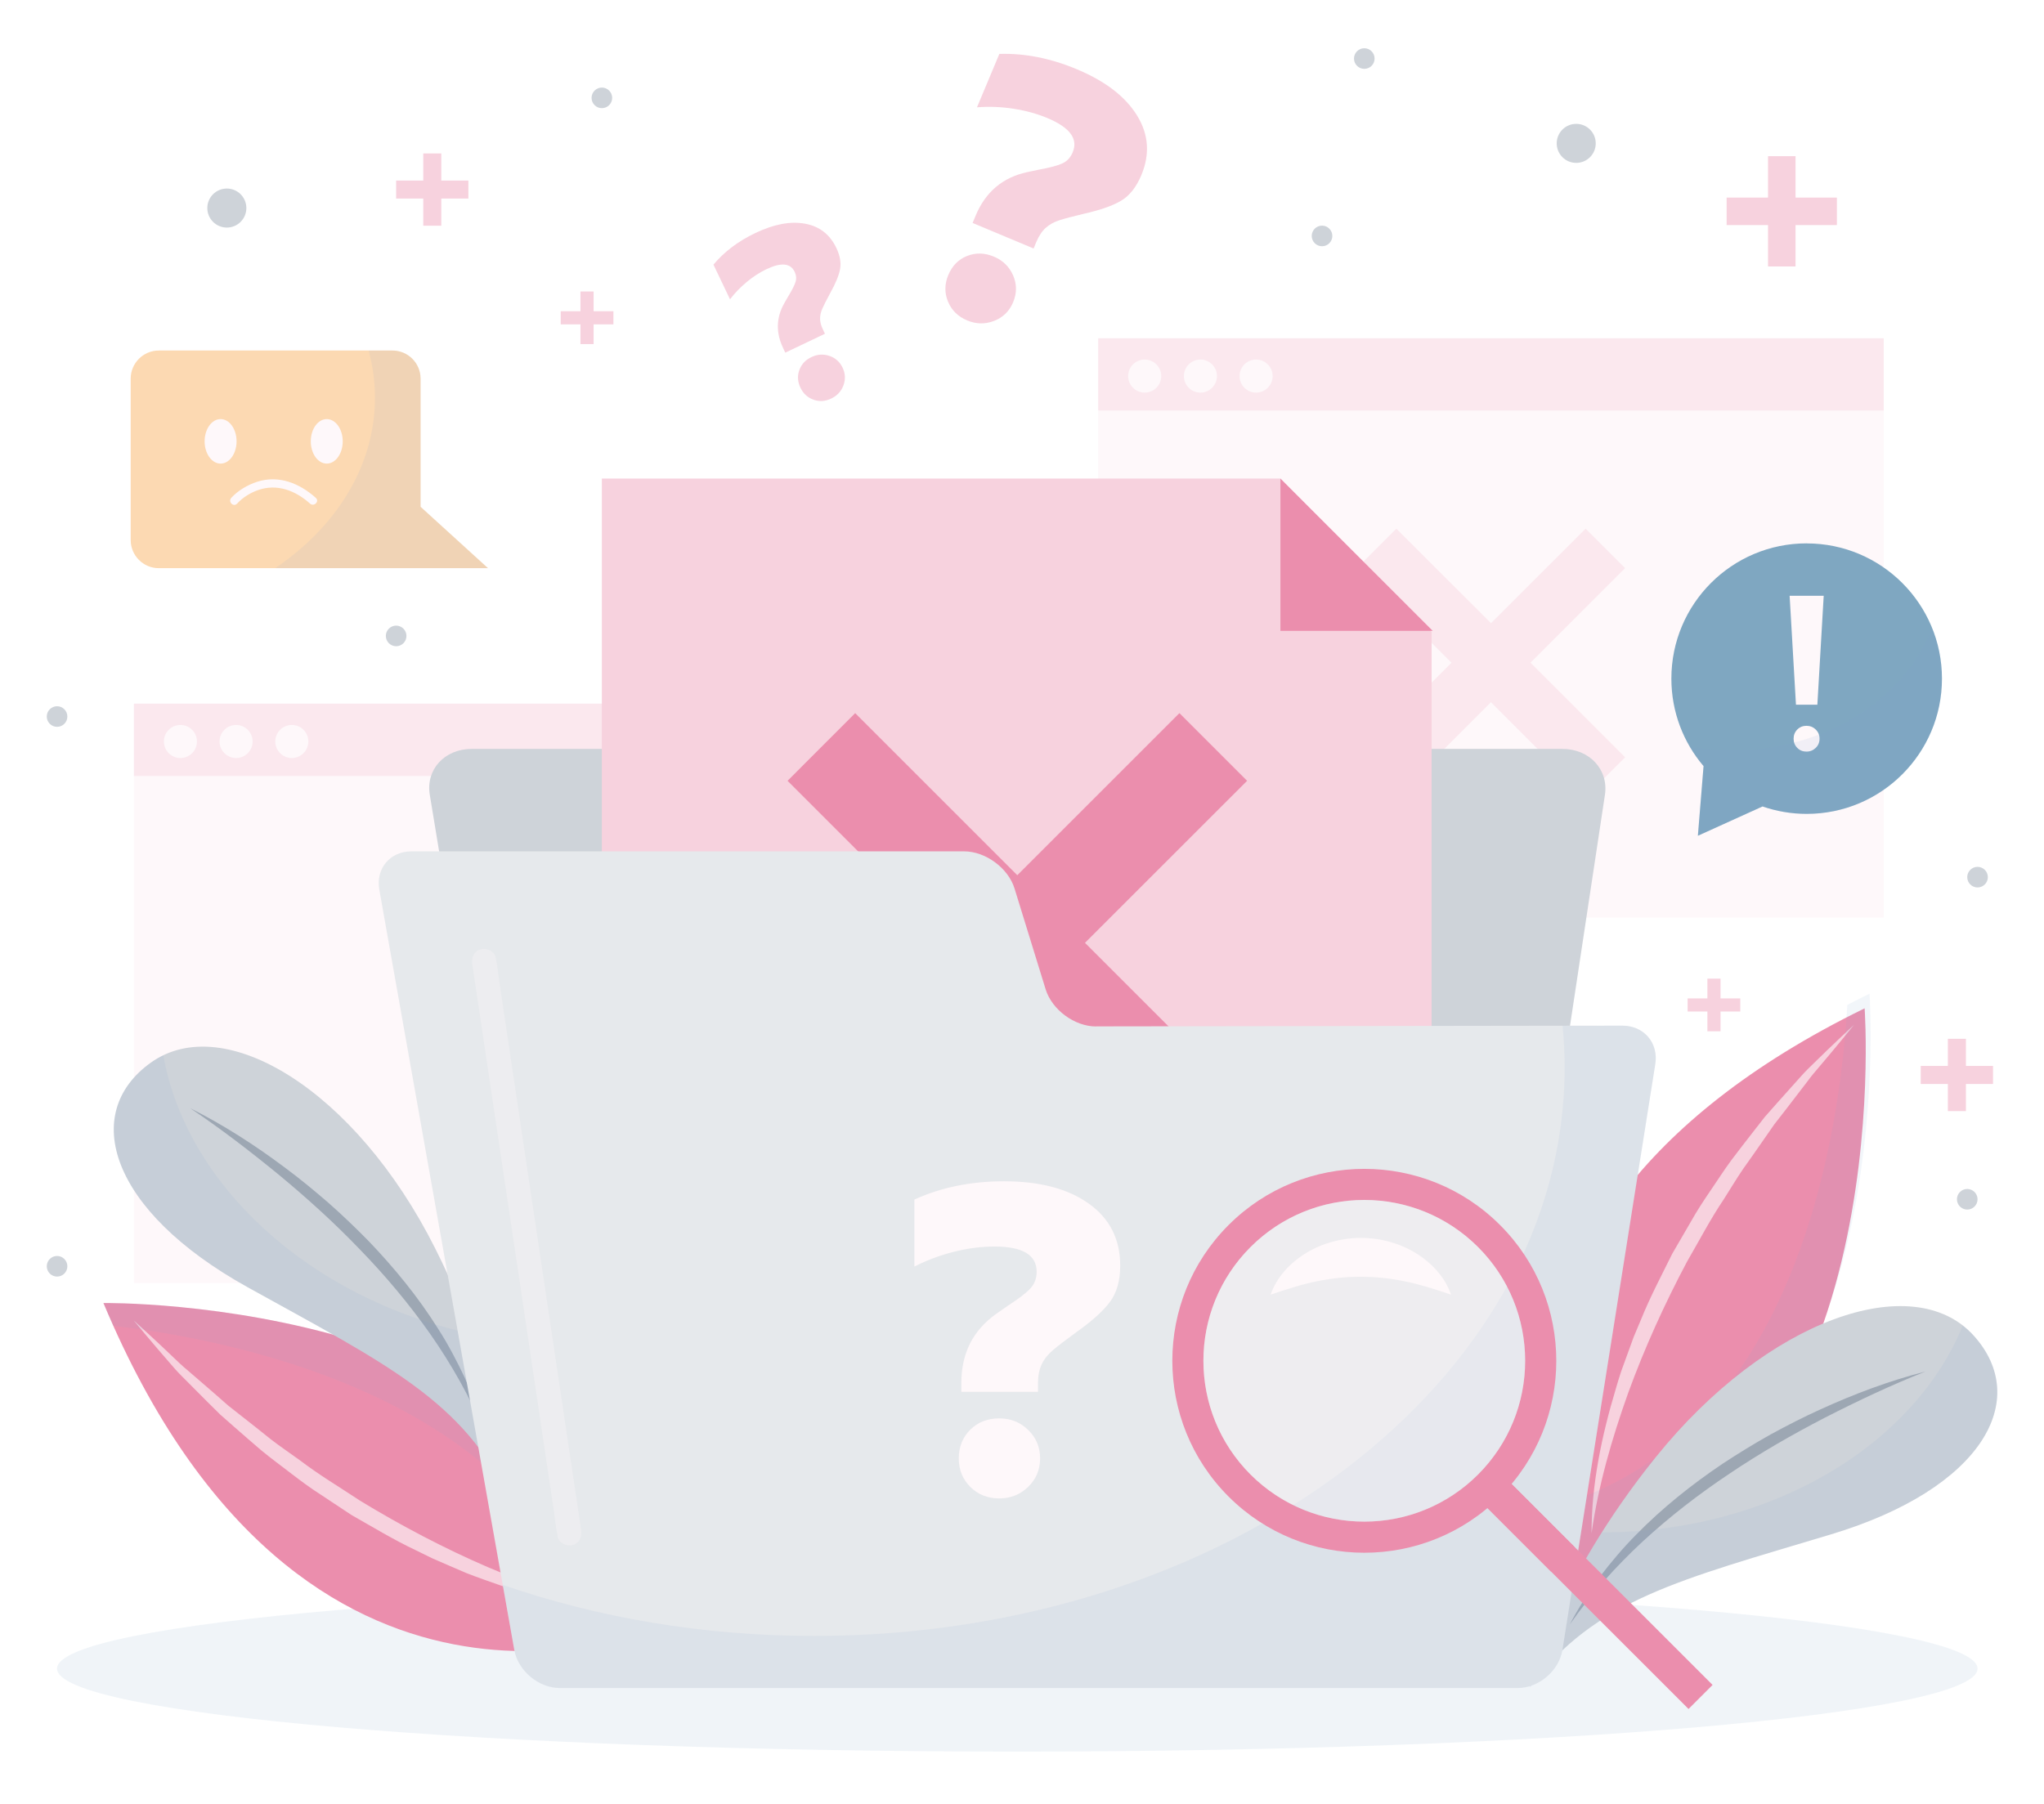 <svg width="188" height="166" viewBox="0 0 188 166" fill="none" xmlns="http://www.w3.org/2000/svg">
<g opacity="0.5" clip-path="url(#clip0_2178_6929)" filter="url(#filter0_d_2178_6929)">
<path d="M84.566 60.739H12.316V114.035H84.566V60.739Z" fill="#FDF1F5"/>
<path d="M84.566 60.739H12.316V67.386H84.566V60.739Z" fill="#F7D2DE"/>
<path d="M18.115 64.216C18.115 65.055 17.433 65.738 16.594 65.738C15.755 65.738 15.072 65.055 15.072 64.216C15.072 63.377 15.755 62.695 16.594 62.695C17.433 62.695 18.115 63.377 18.115 64.216Z" fill="#FDF1F5"/>
<path d="M23.236 64.216C23.236 65.055 22.554 65.738 21.715 65.738C20.876 65.738 20.193 65.055 20.193 64.216C20.193 63.377 20.876 62.695 21.715 62.695C22.554 62.695 23.236 63.377 23.236 64.216Z" fill="#FDF1F5"/>
<path d="M28.361 64.216C28.361 65.055 27.679 65.738 26.84 65.738C26.001 65.738 25.318 65.055 25.318 64.216C25.318 63.377 26.001 62.695 26.84 62.695C27.679 62.695 28.361 63.377 28.361 64.216Z" fill="#FDF1F5"/>
<path d="M60.774 81.883L57.144 78.249L48.441 86.952L39.738 78.249L36.103 81.883L44.806 90.586L36.103 99.285L39.738 102.919L48.441 94.216L57.144 102.919L60.774 99.285L52.071 90.586L60.774 81.883Z" fill="#FDF1F5"/>
<path d="M173.258 27.122H101.008V80.418H173.258V27.122Z" fill="#FDF1F5"/>
<path d="M173.258 27.122H101.008V33.769H173.258V27.122Z" fill="#F7D2DE"/>
<path d="M106.807 30.6C106.807 31.439 106.124 32.121 105.285 32.121C104.446 32.121 103.764 31.439 103.764 30.6C103.764 29.761 104.446 29.078 105.285 29.078C106.124 29.078 106.807 29.761 106.807 30.6Z" fill="#FDF1F5"/>
<path d="M111.932 30.6C111.932 31.439 111.249 32.121 110.41 32.121C109.571 32.121 108.889 31.439 108.889 30.6C108.889 29.761 109.571 29.078 110.41 29.078C111.249 29.078 111.932 29.761 111.932 30.6Z" fill="#FDF1F5"/>
<path d="M117.053 30.6C117.053 31.439 116.37 32.121 115.531 32.121C114.692 32.121 114.01 31.439 114.01 30.6C114.01 29.761 114.692 29.078 115.531 29.078C116.37 29.078 117.053 29.761 117.053 30.6Z" fill="#FDF1F5"/>
<path d="M149.471 48.267L145.837 44.637L137.134 53.335L128.431 44.637L124.801 48.267L133.504 56.97L124.801 65.673L128.431 69.303L137.134 60.604L145.837 69.303L149.471 65.673L140.768 56.97L149.471 48.267Z" fill="#F7D2DE"/>
<path d="M93.566 157.146C142.344 157.146 181.887 153.728 181.887 149.512C181.887 145.296 142.344 141.878 93.566 141.878C44.787 141.878 5.244 145.296 5.244 149.512C5.244 153.728 44.787 157.146 93.566 157.146Z" fill="#E1EAF2"/>
<path d="M72.025 28.009C71.351 26.6 71.385 25.235 72.129 23.909L72.49 23.279C72.842 22.705 73.068 22.262 73.168 21.949C73.268 21.64 73.237 21.327 73.09 21.005C72.707 20.206 71.846 20.123 70.503 20.762C69.881 21.058 69.277 21.449 68.695 21.931C68.112 22.414 67.595 22.949 67.143 23.535L65.621 20.345C66.617 19.158 67.899 18.189 69.477 17.436C71.177 16.623 72.694 16.337 74.028 16.576C75.363 16.815 76.328 17.558 76.928 18.819C77.263 19.523 77.376 20.171 77.267 20.758C77.159 21.345 76.85 22.088 76.346 22.992C76.011 23.609 75.776 24.075 75.637 24.387C75.498 24.701 75.428 25.009 75.428 25.314C75.428 25.618 75.515 25.953 75.689 26.309L75.876 26.705L72.229 28.443L72.02 28.009H72.025ZM74.82 32.769C74.281 32.578 73.881 32.212 73.624 31.673C73.359 31.121 73.324 30.578 73.52 30.043C73.716 29.509 74.089 29.108 74.641 28.848C75.18 28.591 75.728 28.556 76.28 28.739C76.837 28.926 77.241 29.287 77.498 29.826C77.754 30.365 77.78 30.908 77.576 31.456C77.371 32.004 76.998 32.404 76.459 32.664C75.906 32.93 75.359 32.965 74.82 32.773V32.769Z" fill="#EFA5BD"/>
<path d="M89.738 15.832C90.647 13.663 92.216 12.333 94.446 11.842L95.516 11.616C96.516 11.433 97.242 11.246 97.685 11.046C98.133 10.846 98.459 10.503 98.663 10.011C99.18 8.777 98.406 7.729 96.342 6.864C95.385 6.464 94.342 6.177 93.216 6.003C92.09 5.829 90.969 5.786 89.86 5.873L91.916 0.961C94.246 0.887 96.624 1.356 99.05 2.373C101.667 3.469 103.51 4.886 104.579 6.621C105.653 8.355 105.784 10.194 104.971 12.129C104.514 13.211 103.906 13.989 103.136 14.454C102.367 14.919 101.223 15.319 99.706 15.663C98.68 15.906 97.92 16.106 97.428 16.267C96.937 16.424 96.524 16.654 96.181 16.963C95.837 17.271 95.555 17.702 95.32 18.254L95.068 18.862L89.456 16.511L89.738 15.841V15.832ZM87.191 23.744C86.865 22.944 86.874 22.131 87.221 21.301C87.578 20.449 88.151 19.866 88.947 19.549C89.743 19.232 90.564 19.254 91.416 19.61C92.247 19.958 92.833 20.536 93.186 21.345C93.533 22.153 93.533 22.97 93.186 23.801C92.838 24.631 92.255 25.205 91.434 25.522C90.612 25.84 89.786 25.826 88.96 25.479C88.108 25.122 87.521 24.544 87.195 23.744H87.191Z" fill="#EFA5BD"/>
<path d="M180.818 94.064V91.569H179.157V94.064H176.662V95.725H179.157V98.22H180.818V95.725H183.313V94.064H180.818Z" fill="#EFA5BD"/>
<path d="M165.147 14.176V10.368H162.617V14.176H158.809V16.706H162.617V20.514H165.147V16.706H168.951V14.176H165.147Z" fill="#EFA5BD"/>
<path d="M158.248 87.852V86.035H157.04V87.852H155.223V89.06H157.04V90.877H158.248V89.06H160.065V87.852H158.248Z" fill="#EFA5BD"/>
<path d="M54.598 24.631V22.814H53.389V24.631H51.572V25.84H53.389V27.657H54.598V25.84H56.419V24.631H54.598Z" fill="#EFA5BD"/>
<path d="M40.587 12.611V10.116H38.931V12.611H36.435V14.267H38.931V16.767H40.587V14.267H43.082V12.611H40.587Z" fill="#EFA5BD"/>
<path d="M122.544 17.706C122.544 18.232 122.118 18.654 121.596 18.654C121.074 18.654 120.648 18.228 120.648 17.706C120.648 17.184 121.074 16.758 121.596 16.758C122.118 16.758 122.544 17.184 122.544 17.706Z" fill="#9DA7B3"/>
<path d="M126.431 1.387C126.431 1.913 126.005 2.334 125.483 2.334C124.961 2.334 124.535 1.908 124.535 1.387C124.535 0.865 124.961 0.439 125.483 0.439C126.005 0.439 126.431 0.865 126.431 1.387Z" fill="#9DA7B3"/>
<path d="M144.975 10.985C145.967 10.985 146.77 10.181 146.77 9.19C146.77 8.198 145.967 7.395 144.975 7.395C143.984 7.395 143.18 8.198 143.18 9.19C143.18 10.181 143.984 10.985 144.975 10.985Z" fill="#9DA7B3"/>
<path d="M182.835 76.697C182.835 77.223 182.409 77.645 181.887 77.645C181.365 77.645 180.939 77.219 180.939 76.697C180.939 76.175 181.365 75.749 181.887 75.749C182.409 75.749 182.835 76.175 182.835 76.697Z" fill="#9DA7B3"/>
<path d="M181.888 106.331C181.888 106.857 181.462 107.279 180.94 107.279C180.418 107.279 179.992 106.853 179.992 106.331C179.992 105.81 180.418 105.384 180.94 105.384C181.462 105.384 181.888 105.81 181.888 106.331Z" fill="#9DA7B3"/>
<path d="M37.384 54.505C37.384 55.031 36.958 55.453 36.436 55.453C35.914 55.453 35.488 55.026 35.488 54.505C35.488 53.983 35.914 53.557 36.436 53.557C36.958 53.557 37.384 53.983 37.384 54.505Z" fill="#9DA7B3"/>
<path d="M20.864 16.936C21.855 16.936 22.659 16.133 22.659 15.141C22.659 14.149 21.855 13.346 20.864 13.346C19.872 13.346 19.068 14.149 19.068 15.141C19.068 16.133 19.872 16.936 20.864 16.936Z" fill="#9DA7B3"/>
<path d="M56.306 5.003C56.306 5.529 55.88 5.951 55.358 5.951C54.836 5.951 54.41 5.525 54.41 5.003C54.41 4.482 54.836 4.056 55.358 4.056C55.88 4.056 56.306 4.482 56.306 5.003Z" fill="#9DA7B3"/>
<path d="M6.196 61.921C6.196 62.447 5.77 62.868 5.248 62.868C4.727 62.868 4.301 62.443 4.301 61.921C4.301 61.399 4.727 60.973 5.248 60.973C5.77 60.973 6.196 61.399 6.196 61.921Z" fill="#9DA7B3"/>
<path d="M6.196 112.496C6.196 113.022 5.77 113.444 5.248 113.444C4.727 113.444 4.301 113.018 4.301 112.496C4.301 111.974 4.727 111.548 5.248 111.548C5.77 111.548 6.196 111.974 6.196 112.496Z" fill="#9DA7B3"/>
<path d="M144.571 141.074C144.571 141.074 128.843 109.631 171.502 88.765C171.502 88.765 174.771 133.571 144.571 141.074Z" fill="#D81E5B"/>
<path d="M146.385 137.07C146.376 132.575 147.315 128.111 148.606 123.803C148.771 123.264 148.919 122.72 149.102 122.186L149.68 120.595L150.258 119.004L150.915 117.443C151.758 115.348 152.814 113.352 153.814 111.331L155.514 108.405C156.062 107.418 156.683 106.479 157.318 105.545C157.957 104.614 158.561 103.662 159.226 102.758C159.905 101.858 160.596 100.967 161.287 100.08L162.326 98.75L163.443 97.485L165.691 94.972C166.06 94.551 166.469 94.164 166.869 93.773L168.077 92.599C168.886 91.821 169.699 91.051 170.52 90.29C169.816 91.164 169.107 92.029 168.39 92.886L167.312 94.164C166.951 94.59 166.586 95.007 166.26 95.464L164.226 98.115L163.2 99.433L162.248 100.802C161.617 101.715 160.978 102.628 160.335 103.528C159.709 104.445 159.144 105.401 158.548 106.332C157.309 108.17 156.288 110.144 155.175 112.057C153.097 115.969 151.262 120.008 149.745 124.172C148.258 128.346 147.011 132.628 146.385 137.062V137.07Z" fill="#EFA5BD"/>
<path opacity="0.1" d="M169.907 88.452C169.311 99.263 165.603 128.002 143.232 134.51C144.041 137.775 145.019 139.731 145.019 139.731C175.219 132.223 171.95 87.421 171.95 87.421C171.254 87.76 170.572 88.108 169.907 88.452Z" fill="#0046A0"/>
<path d="M140.725 151.194C140.725 151.194 142.963 141.622 152.323 130.019C162.578 117.308 175.954 112.735 181.505 118.843C186.896 124.772 182.314 132.967 168.433 137.153C154.553 141.339 146.706 143.143 140.725 151.194Z" fill="#9DA7B3"/>
<path d="M177.11 122.173C173.932 123.429 170.859 124.885 167.837 126.429C164.825 127.989 161.886 129.68 159.078 131.571C156.261 133.445 153.583 135.519 151.096 137.81C148.618 140.109 146.349 142.639 144.389 145.439C145.18 143.922 146.115 142.483 147.123 141.092C148.166 139.731 149.275 138.405 150.488 137.188C152.896 134.727 155.604 132.571 158.456 130.65C159.895 129.706 161.356 128.807 162.855 127.968C164.364 127.146 165.89 126.359 167.455 125.655C170.572 124.229 173.793 123.025 177.105 122.177L177.11 122.173Z" fill="#3B4F68"/>
<path opacity="0.1" d="M181.505 118.843C181.205 118.512 180.875 118.217 180.532 117.947C176.028 128.976 162.873 136.962 147.332 136.979C142.129 145.213 140.725 151.19 140.725 151.19C146.706 143.139 154.553 141.335 168.433 137.149C182.314 132.962 186.892 124.768 181.505 118.838V118.843Z" fill="#0046A0"/>
<path d="M60.163 145.817C60.163 145.817 27.854 159.68 9.514 115.878C9.514 115.878 54.433 115.23 60.163 145.817Z" fill="#D81E5B"/>
<path d="M57.579 144.3C53.093 144.048 48.689 142.848 44.464 141.305C43.938 141.109 43.399 140.927 42.877 140.714L41.325 140.044L39.773 139.37L38.256 138.627C36.213 137.662 34.283 136.488 32.322 135.375L29.501 133.506C28.549 132.902 27.645 132.224 26.754 131.541C25.862 130.85 24.95 130.189 24.08 129.472C23.224 128.741 22.372 128.002 21.528 127.259L20.263 126.146L19.064 124.959L16.686 122.569C16.286 122.177 15.925 121.747 15.555 121.321L14.456 120.047C13.725 119.195 13.008 118.334 12.295 117.474C13.125 118.23 13.951 118.986 14.764 119.752L15.977 120.904C16.381 121.286 16.777 121.677 17.212 122.029L19.737 124.212L20.989 125.312L22.298 126.342C23.172 127.024 24.045 127.716 24.906 128.411C25.784 129.089 26.706 129.707 27.601 130.359C29.366 131.706 31.275 132.837 33.118 134.062C36.9 136.366 40.825 138.431 44.894 140.188C48.972 141.913 53.176 143.409 57.566 144.296L57.579 144.3Z" fill="#EFA5BD"/>
<path opacity="0.1" d="M10.422 117.978C21.181 119.208 49.655 124.585 54.846 147.295C58.15 146.682 60.163 145.817 60.163 145.817C54.433 115.23 9.514 115.878 9.514 115.878C9.814 116.595 10.118 117.291 10.422 117.978Z" fill="#0046A0"/>
<path d="M46.878 134.014C46.878 134.014 46.721 124.181 40.031 110.861C32.702 96.263 20.604 88.96 13.883 93.755C7.358 98.407 10.097 107.383 22.773 114.422C35.449 121.455 42.739 124.881 46.878 134.019V134.014Z" fill="#9DA7B3"/>
<path d="M17.469 97.937C20.308 99.837 23.003 101.915 25.628 104.062C28.241 106.227 30.758 108.501 33.097 110.944C35.453 113.369 37.631 115.965 39.574 118.73C41.509 121.503 43.187 124.455 44.513 127.611C44.06 125.963 43.452 124.355 42.761 122.781C42.03 121.229 41.23 119.699 40.3 118.251C38.47 115.334 36.279 112.652 33.901 110.174C32.697 108.948 31.458 107.757 30.167 106.623C28.867 105.501 27.541 104.406 26.163 103.388C23.42 101.332 20.525 99.472 17.469 97.941V97.937Z" fill="#3B4F68"/>
<path opacity="0.1" d="M13.879 93.755C14.244 93.494 14.626 93.277 15.022 93.09C17.082 104.823 28.25 115.417 43.435 118.729C46.778 127.88 46.878 134.018 46.878 134.018C42.739 124.881 35.454 121.455 22.773 114.421C10.097 107.388 7.358 98.411 13.883 93.755H13.879Z" fill="#0046A0"/>
<path d="M136.365 143.535C136.012 145.861 133.678 147.765 131.17 147.765H57.055C54.551 147.765 52.186 145.865 51.803 143.544L39.531 69.12C39.149 66.799 40.883 64.899 43.392 64.899H143.698C146.202 64.899 147.967 66.803 147.615 69.129L136.369 143.535H136.365Z" fill="#9DA7B3"/>
<path d="M117.768 40.029H55.355V127.95H131.674V54.144L117.768 40.029Z" fill="#EFA5BD"/>
<path d="M117.768 40.029L131.778 54.04H117.768V40.029Z" fill="#D81E5B"/>
<path d="M114.703 67.834L108.478 61.608L93.567 76.519L78.656 61.608L72.436 67.834L87.342 82.74L72.436 97.651L78.656 103.876L93.567 88.965L108.478 103.876L114.703 97.651L99.792 82.74L114.703 67.834Z" fill="#D81E5B"/>
<path d="M100.809 90.434C98.839 90.434 96.757 88.9 96.175 87.017L93.314 77.745C92.736 75.863 90.649 74.324 88.68 74.324H37.84C35.871 74.324 34.545 75.91 34.888 77.845L47.299 147.773C47.643 149.712 49.534 151.295 51.503 151.295H139.572C141.542 151.295 143.402 149.704 143.711 147.76L152.249 93.886C152.557 91.943 151.197 90.356 149.232 90.356L100.809 90.426V90.434Z" fill="#CED3D9"/>
<path d="M88.423 123.208C88.423 120.486 89.505 118.365 91.666 116.844L92.705 116.122C93.691 115.483 94.378 114.957 94.765 114.54C95.152 114.127 95.348 113.614 95.348 113.001C95.348 111.453 94.052 110.679 91.466 110.679C90.266 110.679 89.023 110.84 87.745 111.162C86.466 111.483 85.249 111.936 84.102 112.522V106.358C86.558 105.237 89.305 104.676 92.348 104.676C95.63 104.676 98.234 105.363 100.151 106.736C102.073 108.11 103.033 110.01 103.033 112.44C103.033 113.8 102.725 114.9 102.112 115.744C101.499 116.583 100.456 117.526 98.991 118.565C98.004 119.287 97.282 119.839 96.83 120.226C96.378 120.612 96.034 121.047 95.808 121.525C95.582 122.008 95.469 122.595 95.469 123.286V124.047H88.423V123.208ZM89.244 132.793C88.536 132.085 88.184 131.211 88.184 130.172C88.184 129.133 88.536 128.224 89.244 127.529C89.948 126.833 90.84 126.49 91.905 126.49C92.97 126.49 93.835 126.842 94.565 127.551C95.3 128.259 95.665 129.133 95.665 130.172C95.665 131.211 95.296 132.085 94.565 132.793C93.831 133.502 92.944 133.854 91.905 133.854C90.866 133.854 89.948 133.502 89.244 132.793Z" fill="#FDF1F5"/>
<path opacity="0.1" d="M149.231 90.365L143.723 90.373C143.845 91.643 143.91 92.921 143.91 94.212C143.91 123.09 113.002 146.504 74.873 146.504C64.657 146.504 54.963 144.822 46.242 141.809L47.303 147.782C47.646 149.721 49.537 151.303 51.507 151.303H139.576C141.545 151.303 143.406 149.712 143.714 147.769L152.252 93.895C152.561 91.951 151.2 90.365 149.235 90.365H149.231Z" fill="#0046A0"/>
<g opacity="0.3">
<path d="M43.44 84.705C43.7 86.461 43.961 88.217 44.226 89.969C44.848 94.147 45.474 98.324 46.096 102.502C46.852 107.588 47.613 112.674 48.373 117.761C49.026 122.129 49.678 126.494 50.325 130.863C50.543 132.315 50.76 133.767 50.973 135.214C51.073 135.897 51.134 136.601 51.282 137.275C51.286 137.305 51.291 137.336 51.295 137.362C51.386 137.962 52.138 138.288 52.669 138.144C53.308 137.971 53.538 137.371 53.451 136.771C53.19 135.014 52.929 133.258 52.664 131.506C52.043 127.329 51.417 123.151 50.795 118.973C50.034 113.887 49.278 108.801 48.517 103.715C47.865 99.346 47.213 94.981 46.565 90.612C46.348 89.16 46.13 87.709 45.917 86.261C45.817 85.579 45.757 84.874 45.609 84.2C45.604 84.17 45.6 84.139 45.596 84.114C45.504 83.513 44.752 83.188 44.222 83.331C43.583 83.505 43.353 84.105 43.44 84.705Z" fill="#FDF1F5"/>
</g>
<path d="M166.168 45.989C159.295 45.989 153.727 51.562 153.727 58.43C153.727 61.504 154.839 64.312 156.687 66.481L156.165 72.889L162.112 70.194C163.386 70.633 164.751 70.876 166.172 70.876C173.045 70.876 178.614 65.303 178.614 58.435C178.614 51.566 173.041 45.993 166.172 45.993L166.168 45.989Z" fill="#004F83"/>
<path d="M165.308 64.803C165.082 64.577 164.969 64.294 164.969 63.96C164.969 63.625 165.082 63.343 165.308 63.116C165.534 62.89 165.816 62.773 166.151 62.773C166.486 62.773 166.768 62.886 167.003 63.116C167.238 63.343 167.355 63.625 167.355 63.96C167.355 64.294 167.238 64.577 167.003 64.803C166.768 65.029 166.486 65.147 166.151 65.147C165.816 65.147 165.534 65.034 165.308 64.803ZM164.604 50.81H167.738L167.155 60.83H165.186L164.604 50.81Z" fill="#FDF1F5"/>
<path opacity="0.1" d="M159.353 65.025C158.001 65.025 156.683 64.907 155.414 64.681C155.788 65.32 156.214 65.92 156.688 66.481L156.166 72.889L162.113 70.194C163.387 70.633 164.752 70.876 166.173 70.876C173.046 70.876 178.615 65.303 178.615 58.435C178.615 56.77 178.285 55.183 177.693 53.731C175.202 60.286 167.938 65.029 159.357 65.029L159.353 65.025Z" fill="#0046A0"/>
<path d="M38.683 42.624V30.826C38.683 29.409 37.522 28.248 36.105 28.248H14.599C13.182 28.248 12.021 29.409 12.021 30.826V45.693C12.021 47.11 13.182 48.271 14.599 48.271H44.886L38.683 42.624Z" fill="#FAB365"/>
<path d="M21.759 36.603C21.759 37.733 21.103 38.651 20.29 38.651C19.477 38.651 18.82 37.733 18.82 36.603C18.82 35.473 19.477 34.556 20.29 34.556C21.103 34.556 21.759 35.473 21.759 36.603Z" fill="#FDF1F5"/>
<path d="M31.523 36.603C31.523 37.733 30.866 38.651 30.053 38.651C29.24 38.651 28.584 37.733 28.584 36.603C28.584 35.473 29.24 34.556 30.053 34.556C30.866 34.556 31.523 35.473 31.523 36.603Z" fill="#FDF1F5"/>
<path d="M21.807 42.333C22.311 41.781 23.011 41.346 23.706 41.098C25.471 40.464 27.175 41.129 28.519 42.333C28.88 42.655 29.41 42.124 29.049 41.803C27.558 40.464 25.628 39.677 23.646 40.325C22.776 40.607 21.894 41.12 21.272 41.803C20.946 42.159 21.476 42.694 21.802 42.333H21.807Z" fill="#FDF1F5"/>
<path opacity="0.1" d="M38.682 42.624V30.826C38.682 29.409 37.522 28.248 36.105 28.248H33.901C34.283 29.648 34.487 31.104 34.487 32.595C34.487 38.864 30.927 44.476 25.311 48.271H44.886L38.682 42.624Z" fill="#0046A0"/>
<path d="M112.997 108.705C106.103 115.6 106.103 126.785 112.997 133.68C119.892 140.574 131.077 140.574 137.972 133.68C144.866 126.785 144.866 115.6 137.972 108.705C131.077 101.811 119.892 101.811 112.997 108.705ZM135.946 131.654C130.168 137.431 120.8 137.431 115.019 131.654C109.241 125.876 109.241 116.508 115.019 110.727C120.796 104.949 130.164 104.949 135.946 110.727C141.723 116.504 141.723 125.872 135.946 131.654Z" fill="#D81E5B"/>
<path opacity="0.3" d="M125.481 135.992C133.654 135.992 140.279 129.367 140.279 121.195C140.279 113.022 133.654 106.397 125.481 106.397C117.309 106.397 110.684 113.022 110.684 121.195C110.684 129.367 117.309 135.992 125.481 135.992Z" fill="#FDF1F5"/>
<path d="M137.494 130.988L135.281 133.202L155.305 153.225L157.518 151.012L137.494 130.988Z" fill="#D81E5B"/>
<path d="M137.493 130.994L135.279 133.207L142.654 140.581L144.867 138.368L137.493 130.994Z" fill="#D81E5B"/>
<path d="M116.865 115.109C117.426 113.487 118.656 112.179 120.139 111.27C121.63 110.366 123.395 109.883 125.164 109.883C126.933 109.879 128.703 110.362 130.194 111.266C131.676 112.174 132.906 113.487 133.463 115.109C131.846 114.561 130.476 114.131 129.116 113.865C127.768 113.591 126.468 113.465 125.164 113.461C123.86 113.461 122.556 113.587 121.208 113.861C119.847 114.126 118.478 114.561 116.865 115.109Z" fill="#FDF1F5"/>
</g>
<defs>
<filter id="filter0_d_2178_6929" x="0" y="0" width="188" height="165.585" filterUnits="userSpaceOnUse" color-interpolation-filters="sRGB">
<feFlood flood-opacity="0" result="BackgroundImageFix"/>
<feColorMatrix in="SourceAlpha" type="matrix" values="0 0 0 0 0 0 0 0 0 0 0 0 0 0 0 0 0 0 127 0" result="hardAlpha"/>
<feOffset dy="4"/>
<feGaussianBlur stdDeviation="2"/>
<feComposite in2="hardAlpha" operator="out"/>
<feColorMatrix type="matrix" values="0 0 0 0 0 0 0 0 0 0 0 0 0 0 0 0 0 0 0.25 0"/>
<feBlend mode="normal" in2="BackgroundImageFix" result="effect1_dropShadow_2178_6929"/>
<feBlend mode="normal" in="SourceGraphic" in2="effect1_dropShadow_2178_6929" result="shape"/>
</filter>
<clipPath id="clip0_2178_6929">
<rect width="180" height="157.585" fill="white" transform="translate(4)"/>
</clipPath>
</defs>
</svg>
